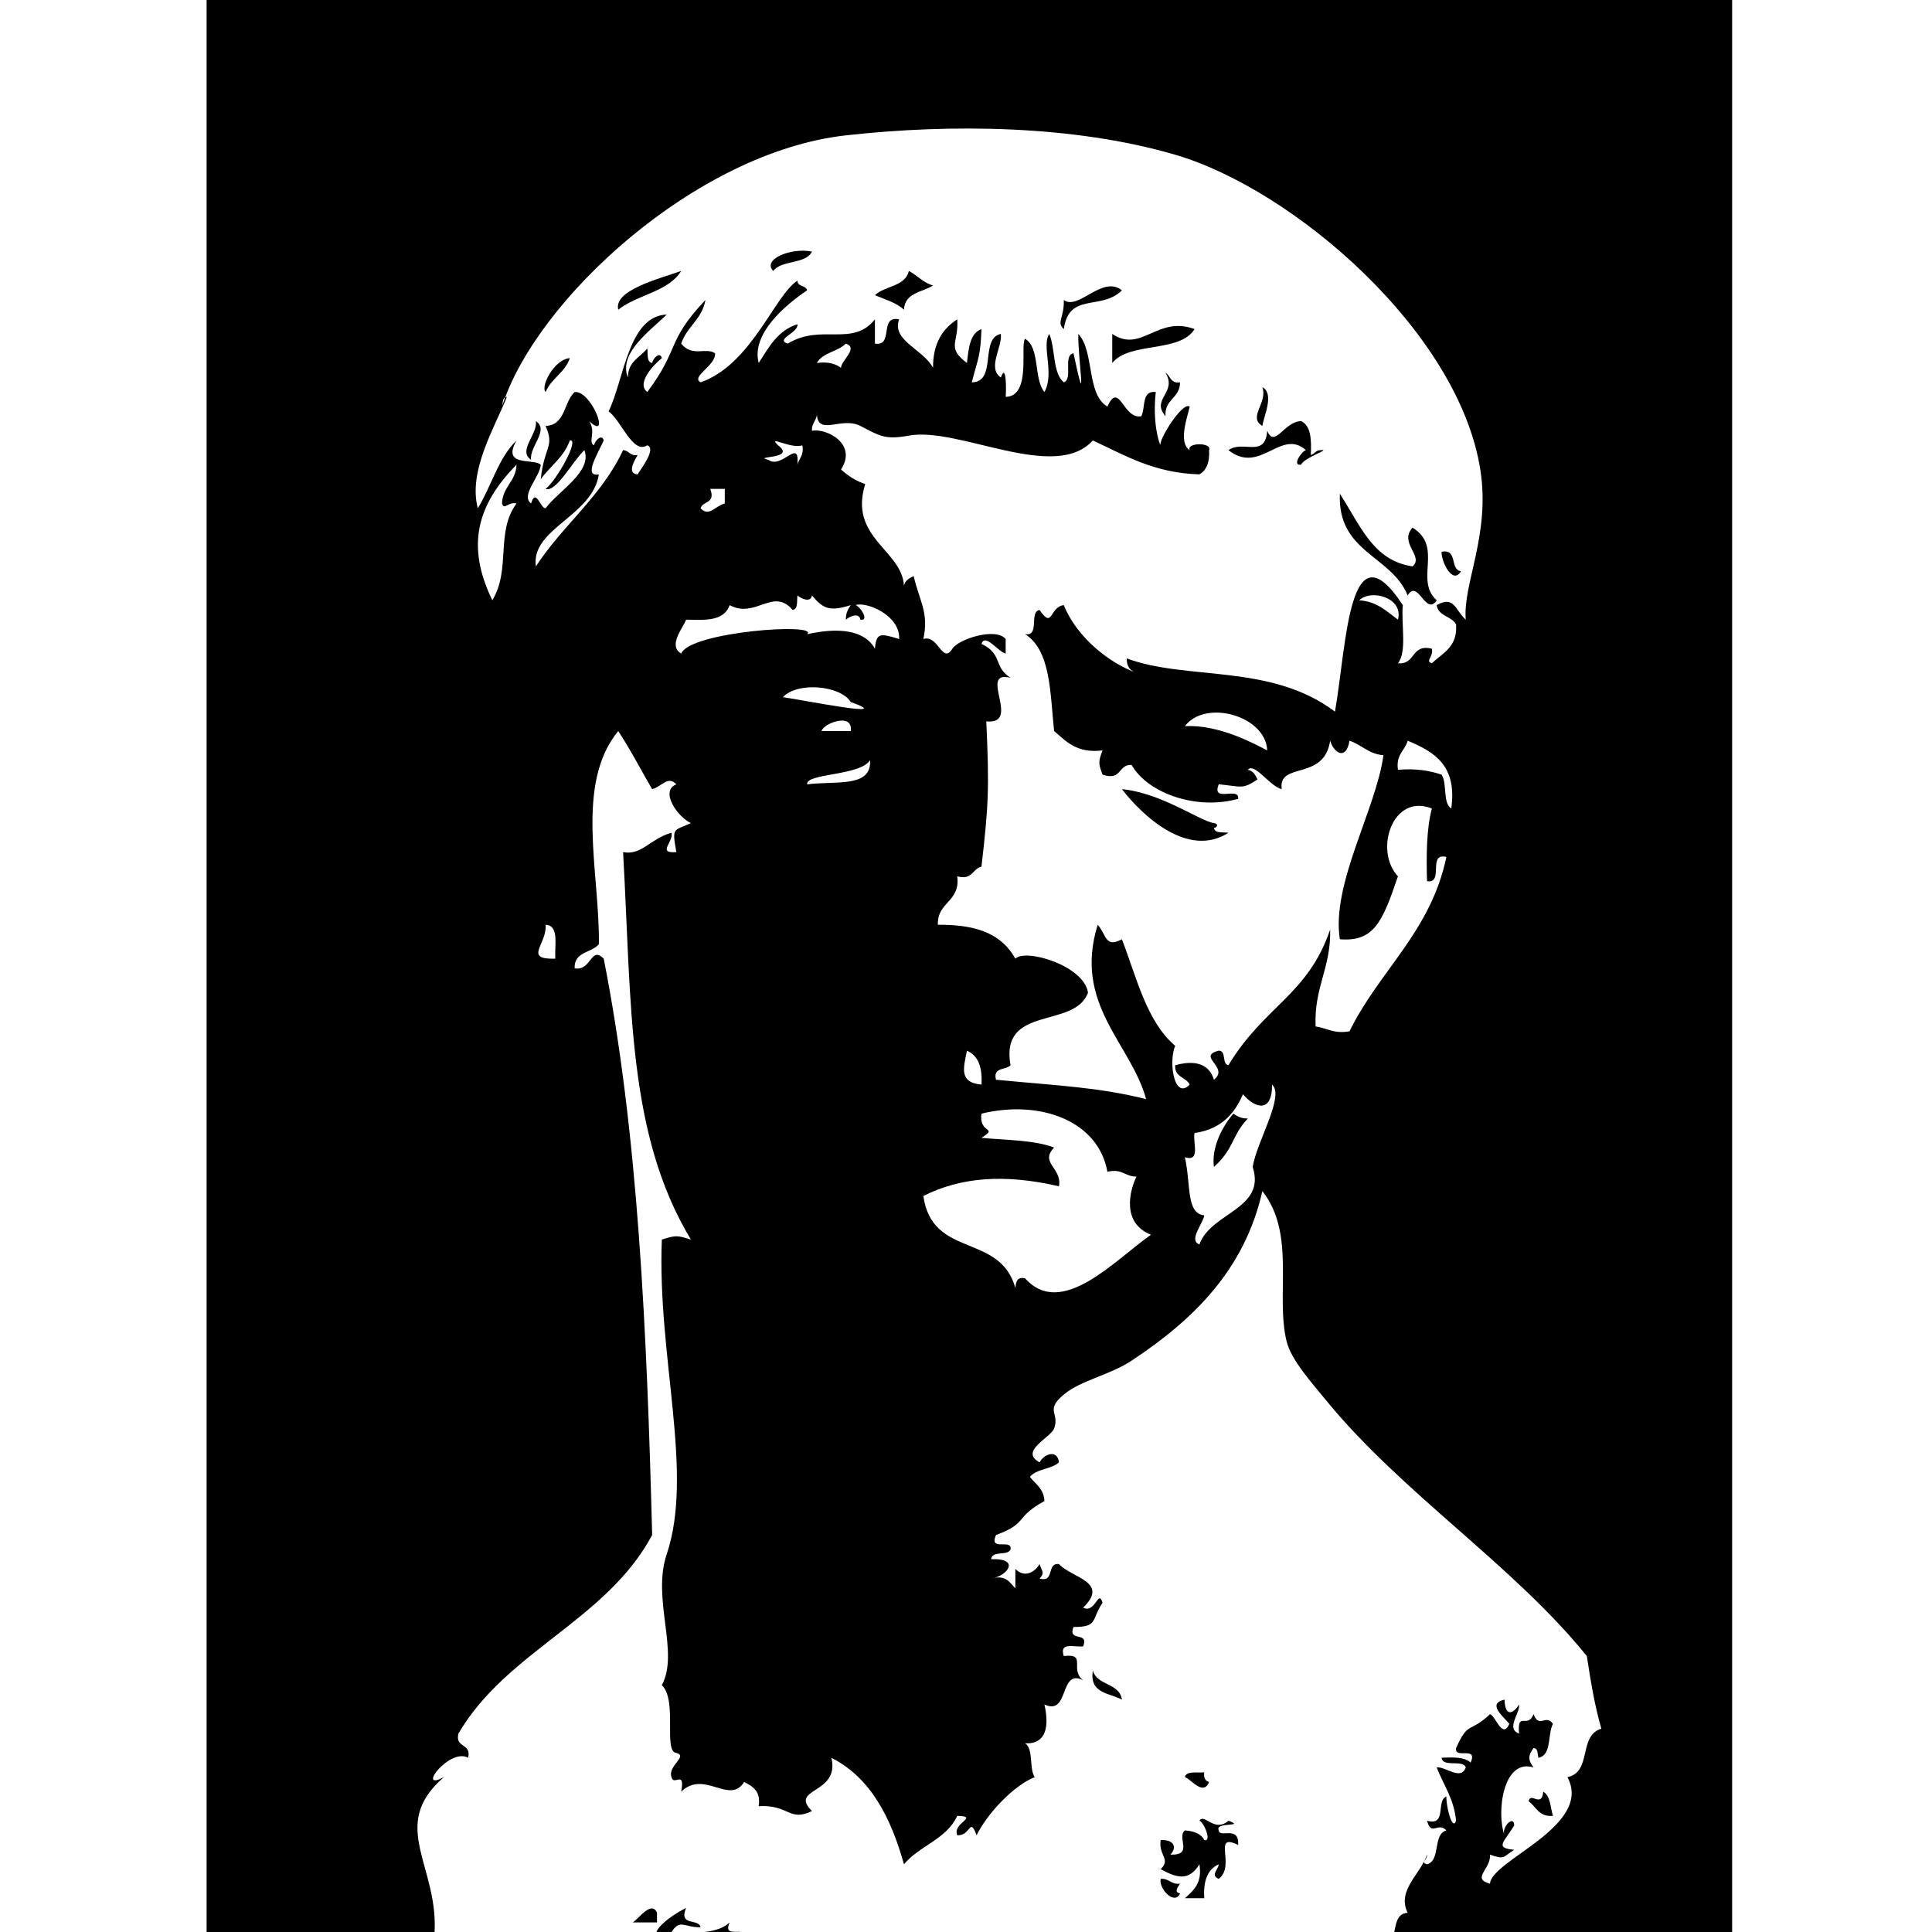 <?xml version="1.0" encoding="utf-8"?>
<!-- Generator: Adobe Illustrator 14.0.0, SVG Export Plug-In  -->
<!DOCTYPE svg PUBLIC "-//W3C//DTD SVG 1.1//EN" "http://www.w3.org/Graphics/SVG/1.1/DTD/svg11.dtd">
<svg version="1.1"
	 xmlns="http://www.w3.org/2000/svg" xmlns:xlink="http://www.w3.org/1999/xlink" xmlns:a="http://ns.adobe.com/AdobeSVGViewerExtensions/3.0/"
	 x="0px" y="0px" width="640px" height="640px" viewBox="-68.437 0.081 640 640" enable-background="new -68.437 0.081 640 640"
	 xml:space="preserve">
<defs>
</defs>
<path fill-rule="evenodd" clip-rule="evenodd" d="M200.539,83.424c-2.123,4.293-10.117,2.717-12.833,6.417
	C183.936,85.967,193.69,82.001,200.539,83.424z"/>
<path fill-rule="evenodd" clip-rule="evenodd" d="M327.28,109.093c-4.865,7.972-21.574,4.097-27.273,11.23c0-3.209,0-6.417,0-9.626
	C309.701,117.208,314.91,104.495,327.28,109.093z"/>
<path fill-rule="evenodd" clip-rule="evenodd" d="M317.652,123.532c1.633,1.042,1.661,3.688,4.812,3.208
	c0.005,5.352-5.217,5.478-4.812,11.23C312.699,132.161,321.671,130.275,317.652,123.532z"/>
<path fill-rule="evenodd" clip-rule="evenodd" d="M349.738,128.345c4.14,2.203,0.355,9.83,0,12.834
	C344.84,138.213,351.591,133.557,349.738,128.345z"/>
<path fill-rule="evenodd" clip-rule="evenodd" d="M107.489,152.409c-4.507-3.072,2.204-8.363,1.603-12.834
	C113.6,142.647,106.889,147.939,107.489,152.409z"/>
<path fill-rule="evenodd" clip-rule="evenodd" d="M409.099,182.891c5.466-1.188,2.646,5.911,6.418,6.417
	C412.835,193.924,409.021,186.33,409.099,182.891z"/>
<path fill-rule="evenodd" clip-rule="evenodd" d="M293.588,553.486c1.371,5.045,8.831,4.006,9.627,9.624
	C299.059,560.85,292.357,561.132,293.588,553.486z"/>
<path fill-rule="evenodd" clip-rule="evenodd" d="M324.071,588.781c0.496-2.178,4.016-1.332,6.416-1.605
	c-0.262,1.867,0.354,2.857,1.605,3.21C330.131,595.242,325.97,589.251,324.071,588.781z"/>
<path fill-rule="evenodd" clip-rule="evenodd" d="M316.05,622.472c2.877-0.203,3.384,1.963,6.415,1.605
	c-0.984,1.428-1.938,2.867,0,3.206C320.854,631.32,315.373,626.006,316.05,622.472z"/>
<path fill-rule="evenodd" clip-rule="evenodd" d="M149.2,633.702c0,1.07,0,2.139,0,3.208c-2.673,0-5.347,0-8.021,0
	C142.983,635.856,147.397,629.475,149.2,633.702z"/>
<path fill-rule="evenodd" clip-rule="evenodd" d="M393.056,641.724c1.01-4.145,0.979-7.704,4.812-8.021
	c-3.669-7.479,4.312-12.789,6.419-19.252c0.161,1.799-2.333,2.499,0,3.209c4.627-1.254,1.787-9.976,6.415-11.23
	c-2.828-3.02-4.967,2.193-6.415-3.21c6.723,1.911,2.863-6.761,6.415-8.021c-0.159,3.021,1.963,11.693,3.209,8.021
	c-0.705-7.316-4.191-11.85-6.416-17.646c2.813-0.443,8.004,4.518,9.625,0c-0.974-2.77-7.608,0.123-8.021-3.208
	c3.956-0.212,7.73-0.243,9.625,1.605c2.497-5.702-5.446-0.97-4.812-4.815c4.105-9.189,4.395-4.771,11.23-11.228
	c1.889,0.479,4.026,8.493,6.418,3.205c-1.952-2.398-7.563-6.694-1.605-8.021c0.18,5.929,2.943,4.645,4.812,1.606
	c0.443,2.812-4.517,8.004,0,9.626c-0.607-7.696,2.781-1.363,4.814-6.416c1.889,4.96,4.026-0.251,6.415,3.205
	c-1.845,3.502-0.317,10.378-4.812,11.232c-0.36-1.246-0.044-3.165-1.604-3.21c-1.857,2.376-1.857,4.045,0,6.418
	c-10.11-3.151-12.387,14.942-9.627,22.462c-1.167-2.624,3.188-6.979,3.209-3.21c-3.561,5.688-6.489,7.417,0,8.021
	c-3.783,2.356-2.984,3.388-8.021,1.604c0.407,4.76-6.345,7.913,0,9.627c0.455-7.817,34.235-19.093,25.668-35.296
	c8.266-1.74,3.48-13.788,11.229-16.043c-2.175-7.451-3.548-15.703-4.812-24.064c-24.521-30.337-61.227-53.873-86.633-85.027
	c-4.651-5.706-11.341-13.101-12.835-19.253c-3.738-15.416,3.171-35.53-8.021-49.735c-5.869,26.073-22.897,42.668-43.316,56.151
	c-7.355,4.859-16.709,6.446-22.458,11.231c-6.38,5.308-1.28,6.087-3.21,11.23c-1.167,3.106-11.666,7.522-4.812,11.229
	c1.451-2.777,5.903-4.431,6.415,0c-2.491,2.322-7.486,2.139-9.625,4.813c1.872,2.408,4.632,3.921,4.812,8.021
	c-9.996,5.413-5.304,7.306-16.043,11.229c-2.494,5.703,5.449,0.971,4.812,4.813c-0.984,2.225-6.176,0.239-6.416,3.208
	c9.973-0.336,5.29,5.678,0,6.416c5.112-1.367,6.09,1.4,8.021,3.21c0-2.138,0-4.276,0-6.415c2.981,3.122,6.481,1.098,8.022-1.606
	c0.623,2.289,1.924,2.704,0,4.812c5.154,1.413,2.197-5.287,6.415-4.812c4.24,4.655,16.842,5.814,8.021,14.439
	c4.016,2.118,5.023-6.343,6.418-1.606c-3.822,5.651-1.362,8.041-9.625,8.021c-1.984,5.192,5.191,1.229,3.207,6.419
	c-2.841,0.365-8.032-1.616-6.415,3.209c7.877-0.933,1.72,4.324,6.415,8.021c-8.032-4.081-4.449,11.907-12.834,8.021
	c2.087,9.181-0.724,13.253-6.416,12.834c2.914,1.896,1.262,8.363,3.207,11.23c-6.709,2.632-15.573,11.749-19.25,19.253
	c-2.397-6.316-1.891,0.298-6.418,0c-1.746-4.084,7.513-6.223,0-6.418c-3.496,7.734-12.579,9.883-17.647,16.043
	c-4.349-15.438-10.951-28.621-24.064-35.295c2.996,12.144-14.222,9.938-6.417,17.648c-7.608,3.697-7.557-2.196-17.647-1.605
	c0.761-5.04-2-6.555-4.813-8.021c-4.837,7.741-13.165-4.189-20.856,3.209c1.376-7.438-2.525-1.682-3.208-4.813
	c-1.373-3.741,5.61-6.911,1.605-8.021c-4.439-0.462,0.492-17.289-4.813-22.46c5.896-10.842-3.386-28.494,1.604-43.318
	c9.118-27.082-3.172-65.482-1.604-104.28c4.697-1.441,4.93-1.441,9.625,0c-21.136-35.025-19.605-77.51-22.46-128.343
	c6.192,1.189,8.949-4.467,16.043-6.417c0.747,3.069-4.945,6.906,1.605,6.417c-1.551-8.498-0.87-6.914,4.812-9.626
	c-4.316-1.939-10.442-10.572-4.812-12.834c-2.837-2.978-4.685,0.697-8.021,1.604c-2.371-3.929-6.928-12.697-11.231-19.252
	c-14.465,17.601-6.116,46.723-6.417,70.59c-2.378,2.97-8.292,2.403-8.022,8.021c5.632,0.942,5.276-7.583,9.627-3.208
	c11.392,57.592,14.32,123.649,16.043,190.912c-15.056,28.263-48.201,38.432-64.172,65.777c-1.196,4.937,4.402,3.083,3.208,8.021
	c-6.098-3.453-17.439,11.47-8.021,6.417c-18.873,16.294-1.053,29.838-3.208,52.942c-25.136,0-50.27,0-75.403,0
	C0,427.816,0,213.906,0,0c168.453,0,336.905,0,505.356,0c0,213.907,0,427.816,0,641.724
	C467.924,641.724,430.489,641.724,393.056,641.724z M421.933,155.618c-7.223-45.739-61.903-92.826-101.071-104.28
	c-33.551-9.812-74.27-10.296-109.092-6.417c-49.731,5.54-102.848,54.7-113.907,89.841c0.359-1.244,0.045-3.165,1.605-3.208
	c-4.112,10.345-12.872,24.541-9.626,36.899c4.49-7.274,6.813-16.717,12.834-22.46c-5.072,8.911,5.605,5.828,8.021,8.021
	c-0.266,4.121-6.807,10.163-3.208,12.834c1.567-5.317,3.171,1.792,4.812,1.604c4.059-5.6,15.61-12.155,12.833-19.252
	c-3.882,3.652-9.348,14.116-12.833,12.834c3.648-2.767,11.409-16.739,8.021-16.043c-1.951,5.537-6.494,8.48-9.626,12.834
	c1.123-10.934,4.681-10.583,1.604-17.647c6.672-0.28,5.961-7.943,9.625-11.23c5.617-0.567,12.128,16.62,4.813,9.625
	c2.397,3.743-0.541,6.913,1.604,8.021c0.384-1.742,2.642-3.853,3.209-1.604c-2.193,4.803-6.799,12.197-1.605,11.23
	c-2.151,13.906-22.635,17.989-20.857,30.482c8.844-13.616,21.733-23.188,28.878-38.503c2.051,0.088,2.222,2.056,4.813,1.604
	c-0.469,0.984-3.991,6.176,0,6.417c1.263-2.096,6.277-8.492,3.208-9.626c-4.83,3.152-8.672-8.386-12.835-11.23
	c5.15-10.384,6.454-31.547,19.252-32.086c-5.072,5.118-16.17,12.668-12.833,20.856c-0.021-5.368,4.062-6.634,6.417-9.626
	c0.25,1.888-0.275,4.554,1.605,4.813c0.384-1.742,2.641-3.851,3.208-1.604c-2.459,1.927-8.65,8.319-4.813,11.23
	c10.928-14.635,6.184-16.69,19.251-30.482c-1.103,6.383-6.164,8.81-8.021,14.438c3.696,4.602,8.148,1.09,11.231,3.208
	c0.264,4.133-8.163,7.71-4.812,9.626c16.864-5.884,24.477-28.81,32.086-33.69c0.018,2.12,2.811,1.467,3.208,3.209
	c-7.386,4.935-18.564,14.562-16.043,24.064c3.354-5.203,6.316-10.798,12.835-12.834c0.459,2.828-7.556,4.966-3.209,6.417
	c11.161-6.781,21.374,1.29,28.877-8.021c0,2.674,0,5.349,0,8.021c6.39,1.042,1.231-9.464,8.021-8.021
	c-2.603,6.984,8.08,9.964,11.231,16.043c-0.043-8.065,3.122-12.92,8.021-16.043c0.562,7.831-3.742,9.208,3.209,14.439
	c0.564-4.782,0.926-9.769,4.812-11.23c-0.339,9.129-1.044,9.278-3.209,17.647c8.483-0.073,2.538-14.575,9.627-16.043
	c0.554,4.426-4.606,11.268,0,14.439c1.847-5.191,1.815,4.308,1.604,6.417c8.622-0.183,4.687-16.967,6.418-19.251
	c5.053,2.967,2.771,13.273,6.416,17.647c3.449-6.245-1.045-15.25,1.605-19.252c2.079,4.873,1.04,12.866,4.813,16.043
	c3.164-1.114-0.396-8.952,3.208-9.626c4.79,22.332,1.354,1.213,1.604-6.417c5.419,5.814,2.575,19.886,9.625,24.064
	c4.006-8.686,5.151,4.329,11.23,3.209c1.483-2.795-0.055-8.611,4.812-8.021c-1.139,9.704,0.987,16.966,1.606,17.647
	c-1.053-1.156,7.156-14.633,9.624-12.834c-0.655,3.215-3.974,11.899,0,14.439c-1.146-2.601,7.565-2.601,6.419,0
	c0.239,3.984-0.83,6.659-3.209,8.021c-15.072-0.437-24.691-6.326-35.296-11.23c-12.669,13.959-44.452-4.644-60.963-1.604
	c-7.988,1.47-9.701,0.041-16.043-3.208c-6.539-3.35-14.612,4.034-14.438-4.813c0.359,3.033-1.808,3.539-1.604,6.417
	c4.764-0.948,15.172,4.319,9.626,12.834c3.356,2.983,6.029,4.156,8.021,4.812c-5.582,17.784,12.165,21.828,12.834,33.69
	c0.339-1.8,1.78-2.497,3.208-3.208c1.955,8.333,5.107,12.17,3.208,20.856c4.968-1.607,6.231,8.539,9.626,3.209
	c1.931-3.142,14.344-7.204,17.647-3.209c0,1.604,0,3.209,0,4.813c-2.41-0.448-6.755-6.898-8.021-3.208
	c7.157,3.378,3.839,7.548,9.625,11.23c-10.967-2.708,3.854,15.628-8.021,14.439c0.997,22.1,0.772,27.63-1.604,48.129
	c-3.061,0.683-2.904,4.584-8.021,3.208c1.095,8.583-6.66,8.314-6.417,16.043c10.979-0.041,20.468,1.937,25.669,11.23
	c3.385-3.445,22.679,2.262,24.065,11.23c-4.369,12.209-29.274,3.88-25.671,24.064c-1.496,1.712-5.917,0.498-4.812,4.812
	c20.498,1.986,33.679,2.421,49.734,6.417c-5.061-18.476-24.231-31.378-16.043-57.755c2.969,3.369,2.402,7.782,8.021,4.813
	c4.915,12.733,8.135,27.161,17.646,35.293c-2.318,5.522-0.24,18.096,4.812,12.838c-1.219-2.522-5.089-2.397-4.812-6.419
	c8.607-2.33,11.737,1.151,12.834,4.812c5.324-4.135-5.938-7.711,1.606-9.626c2.647,0.023,0.896,4.449,3.207,4.813
	c11.825-19.659,26.239-23.122,33.69-44.921c0.331,12.629-5.412,19.188-4.812,32.086c3.766,0.513,6.021,2.533,11.229,1.604
	c9.832-20.116,26.929-32.967,32.086-57.755c-6.372-1.561-0.658,8.966-6.415,8.021c-0.246-8.8-0.172-17.286,1.603-24.065
	c-13.047-5.231-19.234,13.95-11.23,22.46c-5.192,15.302-7.992,21.723-19.249,20.856c-2.9-18.283,12.031-43.097,14.437-60.964
	c-4.93-0.417-7.214-3.481-11.23-4.813c-1.149,6.742-5.232,4.041-6.417,0c-2.026,13.538-17.322,6.778-16.042,16.043
	c-3.987-0.917-9.053-9.005-11.23-6.417c1.799,0.338,2.496,1.78,3.209,3.209c-5.026,3.367-5.157,2.336-12.834,1.604
	c-2.572,6.314,6.928,0.558,6.415,4.813c-13.646,3.845-29.854-1.719-35.295-11.23c-4.551-0.273-3.131,5.425-9.625,3.208
	c-1.407-3.727-1.407-4.294,0-8.021c-8.546,1.061-11.998-2.974-16.043-6.417c-1.337-12.568-1.07-26.737-9.625-32.086
	c5.053,0.774,1.202-7.356,4.813-8.021c4.498,6.567,3.119-0.936,8.021-1.604c4.328,10.789,15.193,19.238,24.064,22.46
	c-2.017-0.657-3.28-2.068-3.21-4.813c19.929,7.448,47.683,1.557,68.984,17.647c3.89-22.346,4.552-62.651,22.463-35.295
	c-0.594,6.361,1.47,15.374-1.606,19.251c5.961,0.613,4.195-6.501,11.23-4.812c0.635,2.76-2.382,4.112,0,4.812
	c3.576-3.376,8.564-5.341,8.021-12.834c-1.452-2.827-5.902-2.651-6.416-6.417c5.889-3.329,6.146,1.778,9.625,4.813
	C416.084,193.46,425.351,177.257,421.933,155.618z M202.143,120.323c3.72-0.512,6.16,0.257,8.021,1.604
	c-0.031-2.4,5.96-6.561,1.605-8.021C209.093,116.579,204.048,116.879,202.143,120.323z M186.1,152.409
	c4.512,3.256,10.381-7.603,9.627,1.604c0.503-2.17,2.283-3.064,1.603-6.417c-3.803,1.329-11.788-3.617-8.021,0
	C195.625,152.364,180.361,151.018,186.1,152.409z M94.654,198.934c6.252-10.398,0.967-22.488,8.021-32.086
	c-2.761-0.633-4.113,2.381-4.813,0c0.223-5.662,4.59-7.172,4.813-12.834C89.667,167.243,85.815,180.757,94.654,198.934z
	 M171.662,166.848c0-1.604,0-3.208,0-4.813c-1.605,0-3.209,0-4.813,0c1.838,5.046-2.519,3.898-3.208,6.417
	C166.476,171.432,168.323,167.755,171.662,166.848z M211.77,205.352c-0.07-2.209,0.754-3.523,1.603-4.813
	c-7.076,2.24-9.192,1.142-12.833-3.208c-0.419,2.496-3.519,1.112-4.812,0c-0.252,1.888,0.275,4.553-1.605,4.813
	c-6.42-7.66-12.305,3.042-20.857-1.604c-2.013,5.7-8.915,4.846-14.438,4.813c-0.834,2.525-6.177,8.592-1.605,11.23
	c2.841-7.24,45.943-10.317,41.712-6.417c10.386-2.308,18.976-1.429,22.46,4.813c0.444-5.382,1.795-5.129,8.021-3.209
	c0.402-7.937-10.959-12.505-14.438-11.23c1.275,0.177,4.863,5.303,1.604,4.813C216.163,202.854,213.063,204.239,211.77,205.352z
	 M394.659,205.352c1.898-7.324-8.906-10.237-12.834-6.417C387.828,199.35,390.939,202.652,394.659,205.352z M213.372,232.625
	c-3.376-5.465-17.575-6.815-22.459-1.604C197.794,232.009,229.135,238.298,213.372,232.625z M351.345,248.668
	c-0.496-11.539-20.534-17.066-27.273-8.021C335.492,239.946,347.796,246.83,351.345,248.668z M203.748,242.25
	c3.208,0,6.417,0,9.624,0C214.242,235.813,204.065,239.864,203.748,242.25z M394.659,255.085c5.845-0.497,10.443,0.254,14.439,1.604
	c1.948,2.865,0.292,9.334,3.21,11.23c2.039-14.338-5.745-18.855-14.44-22.46C396.943,248.813,393.892,250.039,394.659,255.085z
	 M198.934,259.898c9.736-1.203,21.398,1.208,20.857-8.021C216.49,257.172,198.468,256.169,198.934,259.898z M115.511,317.653
	c-0.276-4.539,1.379-11.006-3.209-11.23C112.84,312.894,104.749,317.96,115.511,317.653z M256.689,359.367
	c0.36-5.71-1.081-9.615-4.812-11.232C250.597,354.251,249.371,358.689,256.689,359.367z M343.323,362.572
	c-2.267,5.051-6.131,11.467-16.043,12.838c-0.713,3.031,2.181,9.666-3.209,8.021c2.072,9.313,0.334,18.573,6.416,19.248
	c-0.27,2.592-5.385,8.272-1.604,9.628c3.785-10.631,22.179-11.641,17.646-25.671c1.367-8.501,10.719-23.489,6.418-27.27
	C353.036,369.072,347.091,367.122,343.323,362.572z M256.689,368.991c-0.979,6.812,5.82,4.289,0,8.021
	c8.316,0.772,17.484,0.697,24.064,3.208c-4.919,5.108,2.713,6.714,1.604,12.835c-18.14-4.195-32.522-3.016-44.92,3.209
	c2.912,20.78,25.365,12.108,30.483,30.479c0.181-1.955,0.479-3.796,3.209-3.205c12.11,13.557,29.736-6.071,41.711-14.44
	c-9.661-3.826-7.204-14.283-4.812-19.252c-3.781,0.036-4.724-2.764-9.628-1.604C295.416,371.38,276.15,364.263,256.689,368.991z"/>
<path fill-rule="evenodd" clip-rule="evenodd" d="M157.222,89.841c-4.28,6.948-14.62,7.84-20.855,12.834
	C134.774,96.23,149.686,92.495,157.222,89.841z"/>
<path fill-rule="evenodd" clip-rule="evenodd" d="M232.625,89.841c2.837,1.441,4.683,3.873,8.021,4.813
	c-3.606,2.276-9.395,2.369-9.626,8.021c-2.494-2.319-6.251-3.375-9.626-4.813C224.668,94.72,231.43,95.064,232.625,89.841z"/>
<path fill-rule="evenodd" clip-rule="evenodd" d="M303.215,96.259c-6.913,6.857-17.508,0.445-19.251,12.834
	c-2.538-2.318,0.161-3.583,0-9.625C288.822,103.049,296.737,91.06,303.215,96.259z"/>
<path fill-rule="evenodd" clip-rule="evenodd" d="M120.323,118.719c-1.602,4.814-6.16,6.676-8.021,11.23
	C110.517,128.058,115.226,119.049,120.323,118.719z"/>
<path fill-rule="evenodd" clip-rule="evenodd" d="M362.573,154.014c-3.257,0.492,0.329-4.634,1.605-4.813
	c-8.332-7.385-15.147,8.322-25.67,0c4.771-3.469,12.136,2.815,12.836-6.417c2.504,5.973,5.541-3.077,11.229-3.208
	c3.267,1.548,3.465,6.161,3.208,11.23c1.301-0.304,1.602-1.611,3.211-1.604C372.924,148.73,363.607,151.563,362.573,154.014z"/>
<path fill-rule="evenodd" clip-rule="evenodd" d="M407.495,198.934c-3.652,5.474-6.217-7.319-9.627-1.604
	c-5.397-13.319-23.294-14.138-22.458-33.69c7.146,11.17,11.172,22.125,24.063,24.064c3.959-3.353-4.629-7.661,0-12.834
	C409.825,181.187,400.003,192.294,407.495,198.934z"/>
<path fill-rule="evenodd" clip-rule="evenodd" d="M333.695,272.732c1.823,0.306,0.891,1.611,0,1.604
	c0.259,1.88,2.925,1.354,4.813,1.604c-13.474,8.661-28.671-5.853-35.294-14.438C316.334,262.756,329.262,272.197,333.695,272.732z"
	/>
<path fill-rule="evenodd" clip-rule="evenodd" d="M149.2,641.724c-1.849-1.979,3.972-6.771,9.627-9.624
	c-2.534,6.275,4.166,3.321,4.813,6.415c-5.422,0.096-6.846-2.894-9.626,1.606c7.89,0.4,15.431,0.456,19.251-3.211
	c-2.494,5.703,5.45,0.97,4.813,4.813C168.453,641.724,158.827,641.724,149.2,641.724z"/>
<path fill-rule="evenodd" clip-rule="evenodd" d="M340.114,368.991c1.289,0.849,2.604,1.673,4.812,1.603
	c-5.335,5.604-4.56,10.113-11.231,16.043C332.943,381.512,335.281,374.706,340.114,368.991z"/>
<path fill-rule="evenodd" clip-rule="evenodd" d="M437.976,596.803c0.473-3.345,4.343,2.382,4.812-3.208
	c2.387,1.359,2.324,5.165,3.208,8.021C441.319,602.019,440.461,598.595,437.976,596.803z"/>
<path fill-rule="evenodd" clip-rule="evenodd" d="M328.884,603.219c1.71-2.652,4.866,4.1,9.625,0
	c5.974,2.225-4.722,0.242-3.207,3.21c0.19,2.679,6.842-1.828,6.415,4.812c-8.768-4.235-0.67,6.815-6.415,11.231
	c-2.856-1.175-0.232-2.917,0-4.812c-3.731,1.616-5.175,5.522-4.814,11.229c-2.139,0-4.277,0-6.416,0
	c2.775-2.57,5.838-4.856,4.812-11.229c-3.494,5.668-7.442,4.551-12.834,1.603c3.496-3.353-0.803-4.576,0-9.624
	c4.438-0.271,5.507,2.464,3.208,4.812c7.826,0.271,1.975-5.644,4.813-8.021c2.986,0.221,5.36,1.055,6.416,3.209
	C333.145,610.323,330.346,603.655,328.884,603.219z"/>
</svg>
